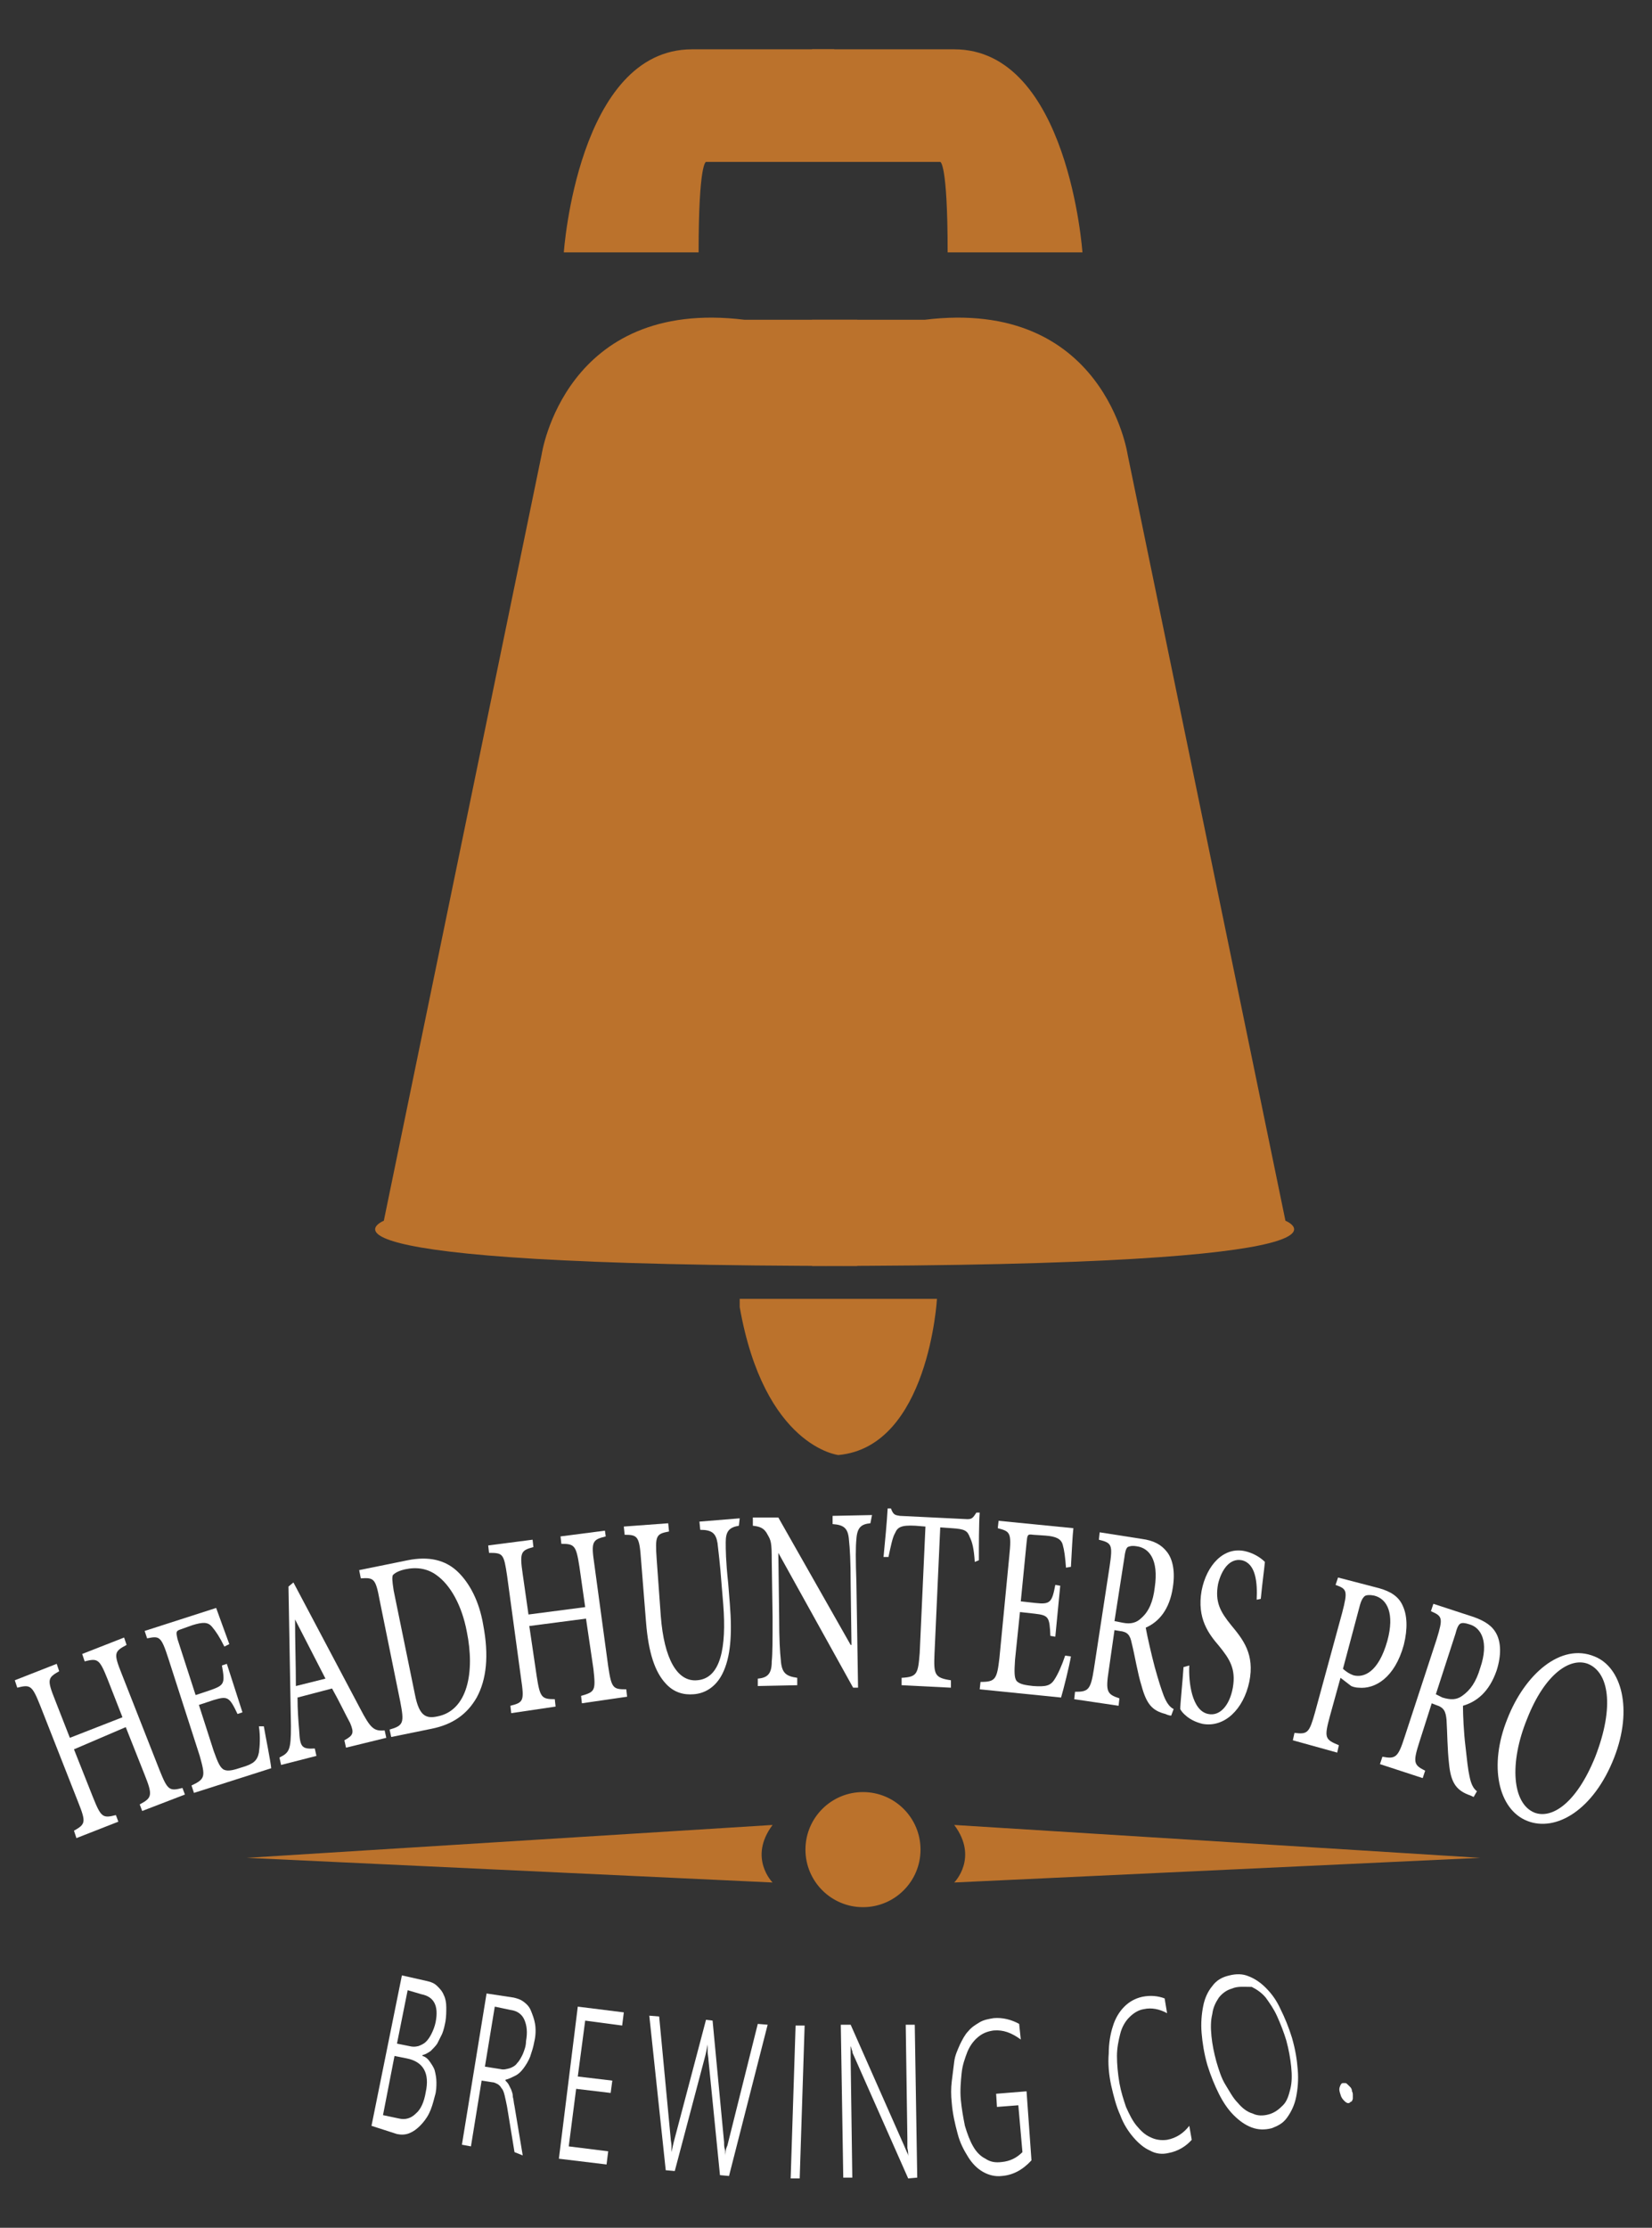 <?xml version="1.0" encoding="utf-8"?>
<!-- Generator: Adobe Illustrator 23.0.6, SVG Export Plug-In . SVG Version: 6.00 Build 0)  -->
<svg version="1.1" id="Layer_1" xmlns="http://www.w3.org/2000/svg" xmlns:xlink="http://www.w3.org/1999/xlink" x="0px" y="0px"
	 viewBox="0 0 201 271" style="enable-background:new 0 0 201 271;" xml:space="preserve">
<rect x="0" y="0" width="201" height="271" fill="#333333" stroke="none"/>
<style type="text/css">
	.st0{fill:#BB722C;}
	.st1{fill:#FFFFFF;}
</style>
<path class="st0" d="M68.6,30.7c0,0,1.7-24.7,15.6-24.7h17.3v13.7H85.9c0,0-0.9,0-0.9,11H68.6z"/>
<path class="st0" d="M104.3,38.9H90.6c-21.9-2.7-24.7,16.4-24.7,16.4l-19.2,93.2c0,0-13.7,5.5,57.6,5.5V38.9z"/>
<path class="st0" d="M98.8,38.9h13.7c21.9-2.7,24.7,16.4,24.7,16.4l19.2,93.2c0,0,13.7,5.5-57.6,5.5V38.9z"/>
<path class="st0" d="M131.7,30.7c0,0-1.7-24.7-15.6-24.7H98.8v13.7h15.6c0,0,0.9,0,0.9,11H131.7z"/>
<g>
	<path class="st1" d="M15.4,200.1c-1.5,0.8-1.6,1-0.6,3.5l4.6,11.7c1,2.5,1.2,2.6,2.8,2.2l0.3,0.8l-5.2,2l-0.3-0.8
		c1.5-0.8,1.6-1.1,0.6-3.6l-2.3-5.8L9,212.8l2.3,5.8c1,2.5,1.2,2.6,2.8,2.2l0.3,0.8l-5.1,2L9,222.7c1.4-0.8,1.5-1,0.5-3.5l-4.6-11.7
		c-1-2.5-1.2-2.6-2.8-2.2l-0.3-0.9l5.1-2l0.3,0.9c-1.4,0.8-1.5,1-0.5,3.5l1.8,4.6l6.4-2.5l-1.8-4.6c-1-2.5-1.2-2.6-2.8-2.2l-0.3-0.9
		l5.1-2L15.4,200.1z"/>
	<path class="st1" d="M32.1,210c0.2,1.2,0.8,4.1,0.9,5.1l-9.4,3l-0.3-0.9c1.7-0.8,1.7-1.1,1-3.6l-3.8-11.8c-0.9-2.8-1.1-2.8-2.6-2.5
		l-0.3-0.9l8.7-2.8c0.3,0.8,1,2.8,1.6,4.4l-0.6,0.3c-0.6-1.2-1-1.8-1.5-2.4c-0.5-0.6-1.1-0.6-2.4-0.2l-1.4,0.5
		c-0.6,0.2-0.6,0.3-0.4,1.2l2.2,6.8l1.8-0.6c1.7-0.6,1.8-0.8,1.4-3l0.6-0.2l1.9,5.9l-0.6,0.2c-1-2.1-1.2-2.2-2.9-1.7l-1.8,0.6
		L26,213c0.5,1.4,0.8,2.1,1.3,2.3c0.5,0.2,1.2,0,2.1-0.3c1.4-0.4,1.9-0.8,2.1-1.8c0.1-0.7,0.2-1.9,0-3.2L32.1,210z"/>
	<path class="st1" d="M42.1,212.6l-0.2-0.9c1.1-0.6,1.2-0.9,0.7-2.1c-0.6-1.1-1.3-2.6-2.2-4.2l-4.2,1.1c0,1.5,0.1,2.8,0.2,4
		c0.1,2,0.3,2.3,1.9,2.2l0.2,0.9l-4.3,1.1l-0.2-0.9c1.2-0.6,1.4-0.9,1.4-3.8L35.1,193l0.6-0.5c2.7,5.1,5.4,10.2,8.1,15.3
		c1.3,2.5,1.7,2.8,3,2.7l0.2,0.9L42.1,212.6z M35.9,197L35.9,197c0,2.7,0.1,5.5,0.1,8.1l3.6-0.9L35.9,197z"/>
	<path class="st1" d="M49.6,189.8c2.5-0.5,4.6-0.1,6.2,1.5c1.3,1.3,2.5,3.4,3,6.4c0.7,3.7,0.4,6.6-0.8,8.8c-1.2,2.1-3,3.3-5.5,3.8
		l-4.9,1l-0.2-0.9c1.7-0.5,1.8-0.8,1.3-3.4l-2.5-12.3c-0.5-2.7-0.7-2.8-2.3-2.7l-0.2-1L49.6,189.8z M50.5,206.2
		c0.5,2.5,1.3,2.9,2.7,2.6c3.7-0.7,4.6-5.4,3.6-10.3c-0.6-3.2-2-5.7-3.7-6.9c-1.1-0.8-2.4-1-3.8-0.7c-0.9,0.2-1.3,0.5-1.5,0.7
		c-0.1,0.3-0.1,0.6,0.1,1.9L50.5,206.2z"/>
	<path class="st1" d="M73.7,186.9c-1.6,0.4-1.8,0.6-1.4,3.3l1.7,12.5c0.4,2.7,0.6,2.8,2.2,2.8l0.1,0.9l-5.5,0.8l-0.1-0.9
		c1.7-0.5,1.8-0.6,1.5-3.3l-0.9-6.1l-6.9,0.9l0.9,6.1c0.4,2.6,0.6,2.8,2.2,2.8l0.1,0.9l-5.4,0.8l-0.1-0.9c1.6-0.4,1.7-0.6,1.3-3.3
		l-1.7-12.5c-0.4-2.7-0.5-2.8-2.2-2.8l-0.1-0.9l5.4-0.7l0.1,0.9c-1.5,0.4-1.7,0.6-1.3,3.3l0.7,4.9l6.9-0.9l-0.7-4.9
		c-0.4-2.6-0.6-2.8-2.2-2.8l-0.1-0.9l5.4-0.7L73.7,186.9z"/>
	<path class="st1" d="M89.9,185.6c-1.2,0.2-1.6,0.7-1.6,2c0,0.9,0,2.2,0.3,5l0.2,2.5c0.3,3.7,0.1,6.5-0.9,8.5
		c-0.8,1.6-2.1,2.4-3.5,2.5c-1.2,0.1-2.4-0.2-3.4-1.3c-1.3-1.4-2.1-3.7-2.4-7.5l-0.6-7.5c-0.2-2.9-0.4-3.1-2-3.1l-0.1-1l5.4-0.4
		l0.1,1c-1.6,0.3-1.7,0.5-1.5,3.4l0.5,6.9c0.4,5.2,2,8,4.4,7.8c2.9-0.2,3.6-4,3.2-9.2l-0.2-2.4c-0.2-2.8-0.4-4.1-0.5-5.1
		c-0.2-1.2-0.7-1.6-2.1-1.6l-0.1-1l4.9-0.4L89.9,185.6z"/>
	<path class="st1" d="M105.9,185.3c-1.1,0.1-1.6,0.5-1.7,1.9c-0.1,1-0.1,2.4,0,5.4l0.2,12.7l-0.6,0l-9.1-16.4l0,0l0.1,7.7
		c0,2.9,0.1,4.4,0.2,5.3c0.1,1.6,0.6,2,2,2.2l0,0.9l-4.8,0.1l0-0.9c1.2-0.1,1.7-0.6,1.7-2.1c0.1-1,0.1-2.5,0.1-5.4l-0.1-6.8
		c0-2.3-0.1-2.5-0.5-3.2c-0.4-0.8-0.9-1-1.8-1.1l0-1l3.1,0l8.8,15.5l0.1,0l-0.1-7.4c0-2.9-0.1-4.4-0.2-5.3c-0.1-1.5-0.6-1.9-2-2l0-1
		l4.8-0.1L105.9,185.3z"/>
	<path class="st1" d="M118.6,190c-0.1-1.6-0.3-2.4-0.6-3c-0.3-0.8-0.6-1-2.2-1.1l-1.4-0.1l-0.7,15.4c-0.1,2.5,0,2.9,2,3.2l0,0.9
		l-6-0.3l0-0.9c1.9-0.1,2-0.5,2.2-3l0.7-15.4l-1.2-0.1c-1.8-0.1-2.2,0.2-2.5,0.9c-0.3,0.5-0.5,1.5-0.8,2.9l-0.6,0
		c0.2-2.1,0.4-4.1,0.5-5.9l0.4,0c0.3,0.8,0.5,0.8,1.1,0.9l8.2,0.4c0.6,0,0.7-0.2,1.1-0.8l0.4,0c-0.1,1.4-0.1,3.9-0.1,5.8L118.6,190z
		"/>
	<path class="st1" d="M130.3,201.5c-0.2,1.2-0.9,4-1.2,5l-9.9-1l0.1-0.9c1.8,0,2-0.3,2.3-2.9l1.2-12.4c0.3-2.9,0.1-3-1.4-3.4
		l0.1-0.9l9.1,0.9c-0.1,0.8-0.2,2.9-0.3,4.7l-0.6,0.1c-0.1-1.3-0.2-2.1-0.4-2.8c-0.2-0.7-0.8-1-2.1-1.1l-1.5-0.1
		c-0.7-0.1-0.7,0-0.8,1l-0.7,7.1l1.8,0.2c1.8,0.2,2-0.1,2.4-2.2l0.6,0.1l-0.6,6.2l-0.6-0.1c-0.1-2.3-0.2-2.5-1.9-2.7l-1.8-0.2
		l-0.6,5.8c-0.1,1.5-0.1,2.2,0.2,2.6c0.4,0.4,1.1,0.5,2,0.6c1.5,0.1,2.1,0,2.6-0.8c0.4-0.6,0.9-1.7,1.3-2.9L130.3,201.5z"/>
	<path class="st1" d="M142.5,208.7c-0.2,0-0.5-0.1-0.7-0.2c-1.6-0.4-2.3-1.2-2.9-3.4c-0.5-1.6-0.8-3.6-1.2-5.2
		c-0.2-1-0.5-1.4-1.5-1.5l-0.6-0.1l-0.7,4.9c-0.4,2.6-0.2,2.9,1.3,3.4l-0.1,0.9l-5.4-0.8l0.1-0.9c1.6,0,1.9-0.2,2.3-2.8l1.9-12.4
		c0.4-2.7,0.3-2.9-1.3-3.3l0.1-0.9l5.1,0.8c1.5,0.2,2.4,0.7,3.1,1.6c0.7,0.9,1,2.4,0.7,4.3c-0.4,2.7-1.7,4.2-3.3,4.9
		c0.2,1.1,0.7,3.3,1.1,4.8c0.5,1.8,0.8,2.7,1.1,3.5c0.4,1,0.8,1.4,1.2,1.6L142.5,208.7z M136.6,197.4c1,0.2,1.7,0,2.3-0.6
		c0.9-0.8,1.4-2,1.6-3.7c0.5-3.4-0.7-4.8-2.2-5c-0.6-0.1-0.9,0-1.1,0.1c-0.2,0.2-0.3,0.5-0.4,1.3l-1.2,7.7L136.6,197.4z"/>
	<path class="st1" d="M152.9,194.6c0.1-2.1-0.1-4.4-1.8-4.8c-1.5-0.3-2.5,1.2-2.9,2.9c-0.4,2.2,0.3,3.4,1.6,5
		c1.4,1.7,2.9,3.5,2.2,6.9c-0.7,3.3-3,5.6-5.7,5.1c-0.8-0.2-1.4-0.5-1.9-0.9c-0.5-0.4-0.7-0.7-0.8-0.9c0-0.6,0.3-3.5,0.4-5.1
		l0.7-0.2c-0.1,2,0.3,5.5,2.3,5.9c1.4,0.3,2.6-1,3-3.2c0.4-2.3-0.4-3.5-1.7-5.1c-1.2-1.4-2.7-3.3-2.1-6.7c0.6-3.1,2.7-5.4,5.3-4.8
		c0.9,0.2,1.8,0.7,2.4,1.3c-0.1,1.1-0.3,2.4-0.5,4.5L152.9,194.6z"/>
	<path class="st1" d="M167.8,193.2c1.4,0.4,2.4,1,2.9,2.2c0.5,1.1,0.6,2.7,0.1,4.7c-1.1,4-3.5,5.4-5.5,5.2c-0.3,0-0.7-0.1-0.9-0.2
		l-1.3-1l-1.3,4.7c-0.7,2.6-0.6,2.8,1.1,3.5l-0.2,0.9l-5.4-1.5l0.2-0.9c1.6,0.2,1.8,0,2.5-2.5l3.3-12.1c0.7-2.7,0.6-2.9-0.8-3.4
		l0.3-0.9L167.8,193.2z M163.4,203c0.2,0.2,0.7,0.6,1.3,0.8c1.2,0.3,3-0.3,4.1-4.2c0.9-3.3,0-5.1-1.6-5.5c-0.5-0.1-1-0.1-1.2,0.1
		c-0.2,0.2-0.4,0.5-0.6,1.3L163.4,203z"/>
	<path class="st1" d="M179.3,218.6c-0.2-0.1-0.4-0.2-0.7-0.3c-1.5-0.6-2.1-1.6-2.3-3.8c-0.2-1.7-0.2-3.7-0.3-5.3
		c-0.1-1-0.3-1.5-1.3-1.8l-0.5-0.2l-1.5,4.7c-0.8,2.5-0.7,2.8,0.7,3.5l-0.3,0.9l-5.2-1.7l0.3-0.9c1.6,0.3,1.9,0.1,2.7-2.4l3.9-11.9
		c0.8-2.6,0.7-2.8-0.7-3.4l0.3-0.9l4.9,1.6c1.4,0.5,2.3,1.1,2.8,2.1c0.5,1,0.6,2.5,0,4.4c-0.9,2.6-2.4,3.8-4.1,4.3
		c0,1.1,0.1,3.3,0.3,4.9c0.2,1.8,0.3,2.8,0.5,3.7c0.2,1,0.5,1.5,0.9,1.8L179.3,218.6z M175.5,206.5c1,0.3,1.7,0.3,2.4-0.2
		c1-0.7,1.7-1.7,2.2-3.4c1.1-3.2,0.1-4.9-1.3-5.3c-0.6-0.2-0.9-0.2-1.1-0.1c-0.2,0.1-0.4,0.4-0.6,1.2l-2.4,7.4L175.5,206.5z"/>
	<path class="st1" d="M194,201.5c3.3,1.3,4.7,6.4,2.4,12.3c-2.5,6.4-7.1,9.1-10.6,7.7c-3.5-1.4-4.7-6.7-2.4-12.4
		C185.5,203.7,189.9,199.8,194,201.5L194,201.5z M193.2,202.4c-2.1-0.8-5.2,1.1-7.4,6.7c-2.2,5.4-1.8,10.3,0.9,11.4
		c2.1,0.8,5.1-1.1,7.4-6.8C196.5,207.5,195.7,203.4,193.2,202.4L193.2,202.4z"/>
</g>
<path class="st0" d="M90,158h24c0,0-1,18-12,19c0,0-9-1-12-18"/>
<g>
	<path class="st1" d="M45.2,258.6l3.7-18.3L52,241c0.5,0.1,0.9,0.3,1.2,0.6c0.3,0.3,0.6,0.6,0.8,1.1c0.2,0.4,0.3,0.9,0.3,1.5
		c0,0.5,0,1.1-0.1,1.7c-0.1,0.5-0.2,1-0.4,1.5c-0.2,0.4-0.4,0.8-0.6,1.2c-0.2,0.3-0.5,0.6-0.8,0.9c-0.3,0.2-0.6,0.4-1,0.5l0,0.1
		c0.4,0.1,0.7,0.4,0.9,0.7s0.5,0.7,0.6,1.1c0.1,0.4,0.2,0.9,0.2,1.4s0,1.1-0.2,1.7c-0.2,0.8-0.4,1.5-0.7,2.1s-0.7,1.1-1.1,1.5
		c-0.4,0.4-0.8,0.7-1.3,0.9c-0.5,0.2-1,0.2-1.5,0.1L45.2,258.6z M48,250.1l-1.4,7.2l1.9,0.4c0.8,0.2,1.5,0,2.1-0.6
		c0.6-0.5,1-1.4,1.2-2.6c0.5-2.3-0.3-3.7-2.3-4.1L48,250.1z M49.6,242.1l-1.3,6.5l1.5,0.3c0.4,0.1,0.7,0.1,1.1,0
		c0.3-0.1,0.7-0.3,0.9-0.5c0.3-0.3,0.5-0.6,0.7-1c0.2-0.4,0.4-0.9,0.5-1.4c0.4-2-0.2-3.1-1.7-3.4L49.6,242.1z"/>
	<path class="st1" d="M62.6,261.8l-0.9-5.5c-0.1-0.5-0.2-1-0.3-1.4c-0.1-0.4-0.2-0.7-0.4-0.9c-0.1-0.2-0.3-0.4-0.5-0.5
		c-0.2-0.1-0.4-0.2-0.6-0.2l-1.3-0.2l-1.3,8l-1.1-0.2l3-18.4l3.3,0.5c0.4,0.1,0.8,0.2,1.2,0.5s0.7,0.6,0.9,1.1
		c0.2,0.5,0.4,1,0.5,1.6s0.1,1.4-0.1,2.2c-0.1,0.6-0.3,1.2-0.5,1.8c-0.2,0.5-0.5,1-0.8,1.4c-0.3,0.4-0.6,0.7-1,0.9
		c-0.4,0.2-0.8,0.4-1.2,0.5l0,0.1c0.1,0.1,0.3,0.3,0.4,0.5c0.1,0.2,0.2,0.4,0.3,0.6c0.1,0.3,0.2,0.5,0.2,0.9
		c0.1,0.3,0.1,0.7,0.2,1.1l1,6L62.6,261.8z M60.2,244.1l-1.2,7.3l1.9,0.3c0.4,0.1,0.7,0,1.1-0.1c0.3-0.1,0.7-0.3,0.9-0.6
		c0.3-0.3,0.5-0.7,0.7-1.1c0.2-0.5,0.4-1,0.4-1.6c0.2-1.1,0.1-1.9-0.2-2.6c-0.3-0.7-0.9-1.1-1.7-1.2L60.2,244.1z"/>
	<path class="st1" d="M68,262.6l2.3-18.5l5.6,0.7l-0.2,1.6l-4.5-0.6l-0.9,6.8l4.2,0.5l-0.2,1.5l-4.2-0.5l-0.9,7l4.8,0.6l-0.2,1.6
		L68,262.6z"/>
	<path class="st1" d="M88.7,264.7l-1.1-0.1l-1.4-14c0-0.3-0.1-0.7-0.1-1s0-0.6,0-0.9l0,0c-0.1,0.5-0.2,1.1-0.4,1.8l-3.6,13.6
		l-1.1-0.1l-2-18.8l1.2,0.1l1.4,14.8c0,0.3,0.1,0.6,0.1,0.9c0,0.3,0,0.6,0,0.8l0,0c0.1-0.4,0.2-1,0.4-1.7l3.8-14.4l0.8,0.1l1.4,14.8
		c0,0.3,0,0.6,0.1,0.9s0,0.6,0,0.8l0,0c0-0.2,0.1-0.4,0.1-0.6c0-0.2,0.1-0.5,0.2-0.7l3.7-14.8l1.2,0.1L88.7,264.7z"/>
	<path class="st1" d="M97.3,265l-1.1,0l0.6-18.6l1.1,0L97.3,265z"/>
	<path class="st1" d="M110.5,265l-6.6-14.9c-0.1-0.2-0.2-0.4-0.2-0.6c-0.1-0.2-0.1-0.4-0.2-0.6h0c0,0.2,0,0.4,0,0.6c0,0.3,0,0.6,0,1
		l0.2,14.4l-1.1,0l-0.3-18.6l1.2,0l6.5,14.7c0.1,0.2,0.2,0.5,0.3,0.7c0.1,0.2,0.2,0.4,0.2,0.6h0c0-0.3,0-0.6-0.1-1
		c0-0.4,0-0.7,0-1.2l-0.2-13.8l1.1,0l0.3,18.6L110.5,265z"/>
	<path class="st1" d="M125.5,262.8c-1.1,1.2-2.3,1.8-3.6,1.9c-0.8,0.1-1.6-0.1-2.3-0.5c-0.7-0.4-1.3-1-1.8-1.8s-1-1.7-1.3-2.9
		c-0.3-1.1-0.6-2.4-0.7-3.7c-0.1-0.9-0.1-1.8,0-2.6c0.1-0.8,0.2-1.6,0.3-2.4s0.4-1.4,0.7-2.1c0.3-0.6,0.6-1.2,1-1.6
		c0.4-0.5,0.9-0.8,1.4-1.1c0.5-0.3,1.1-0.4,1.7-0.5c1.1-0.1,2.2,0.2,3.1,0.7l0.2,1.9c-1.1-0.8-2.1-1.2-3.3-1.1
		c-0.7,0.1-1.3,0.3-1.9,0.8s-1,1.1-1.3,1.8c-0.3,0.8-0.6,1.6-0.7,2.6c-0.1,1-0.2,2.1-0.1,3.2c0.1,1.1,0.3,2.2,0.5,3.2
		c0.3,1,0.6,1.8,1,2.5c0.4,0.7,0.9,1.2,1.5,1.5c0.6,0.4,1.2,0.5,2,0.4c1-0.1,1.8-0.5,2.5-1.2l-0.5-5.7l-2.6,0.2l-0.1-1.6l3.7-0.3
		L125.5,262.8z"/>
	<path class="st1" d="M145,260.3c-0.7,0.8-1.7,1.4-2.8,1.6c-0.8,0.2-1.6,0.1-2.3-0.3c-0.7-0.3-1.4-0.9-2-1.6
		c-0.6-0.7-1.2-1.6-1.6-2.7c-0.5-1.1-0.8-2.3-1.1-3.6c-0.3-1.4-0.4-2.7-0.3-3.9c0-1.2,0.2-2.4,0.5-3.3c0.3-1,0.8-1.8,1.4-2.4
		c0.6-0.6,1.3-1,2.2-1.2c1-0.2,1.9-0.1,2.7,0.2l0.3,1.8c-0.9-0.5-1.9-0.7-2.8-0.5c-0.7,0.1-1.3,0.5-1.8,1c-0.5,0.5-0.9,1.2-1.1,2
		s-0.4,1.7-0.4,2.7c0,1,0.1,2.1,0.3,3.3c0.2,1.1,0.5,2,0.8,2.9c0.4,0.9,0.8,1.7,1.3,2.3c0.5,0.6,1,1.1,1.7,1.4
		c0.6,0.3,1.3,0.4,2,0.3c1.1-0.2,2-0.8,2.7-1.7L145,260.3z"/>
	<path class="st1" d="M154.7,258.9c-0.8,0.2-1.6,0.2-2.4-0.1s-1.5-0.8-2.2-1.5c-0.7-0.7-1.3-1.6-1.8-2.6s-1-2.2-1.4-3.5
		c-0.4-1.4-0.6-2.7-0.7-3.9c-0.1-1.2,0-2.3,0.2-3.3c0.2-1,0.6-1.8,1.1-2.4c0.5-0.7,1.2-1.1,2.1-1.3c0.8-0.2,1.6-0.2,2.3,0.1
		c0.8,0.3,1.5,0.8,2.1,1.4c0.7,0.7,1.3,1.5,1.8,2.6c0.5,1,1,2.2,1.4,3.5c0.4,1.4,0.6,2.6,0.7,3.9c0.1,1.2,0,2.3-0.2,3.3
		s-0.6,1.8-1.1,2.5S155.5,258.6,154.7,258.9z M149.9,241.9c-0.7,0.2-1.2,0.6-1.6,1.1c-0.4,0.6-0.7,1.2-0.8,2
		c-0.2,0.8-0.2,1.7-0.1,2.7c0.1,1,0.3,2,0.6,3.1c0.3,1,0.6,2,1.1,2.8s0.9,1.6,1.5,2.2c0.5,0.6,1.1,1.1,1.8,1.3
		c0.6,0.3,1.3,0.3,2,0.1c0.7-0.2,1.2-0.6,1.7-1.1s0.7-1.2,0.9-2c0.2-0.8,0.2-1.7,0.1-2.7c-0.1-1-0.3-2.1-0.6-3.2
		c-0.3-1-0.7-2-1.1-2.9c-0.4-0.9-0.9-1.6-1.4-2.3c-0.5-0.6-1.1-1-1.7-1.3C151.3,241.7,150.6,241.6,149.9,241.9z"/>
	<path class="st1" d="M164.2,255.8c-0.2,0.1-0.4,0-0.6-0.2s-0.4-0.4-0.5-0.8c-0.1-0.3-0.2-0.6-0.1-0.9s0.2-0.5,0.4-0.5
		c0.1,0,0.2,0,0.3,0s0.2,0.1,0.3,0.2c0.1,0.1,0.2,0.2,0.3,0.3s0.2,0.3,0.2,0.5c0.1,0.2,0.1,0.3,0.1,0.5c0,0.2,0,0.3,0,0.4
		c0,0.1-0.1,0.2-0.1,0.3C164.3,255.7,164.3,255.7,164.2,255.8z"/>
</g>
<circle class="st0" cx="105" cy="225" r="7"/>
<path class="st0" d="M94,222l-64,4l64,3C94,229,91,226,94,222z"/>
<path class="st0" d="M116.1,222l64,4l-64,3C116.1,229,119.1,226,116.1,222z"/>
</svg>
